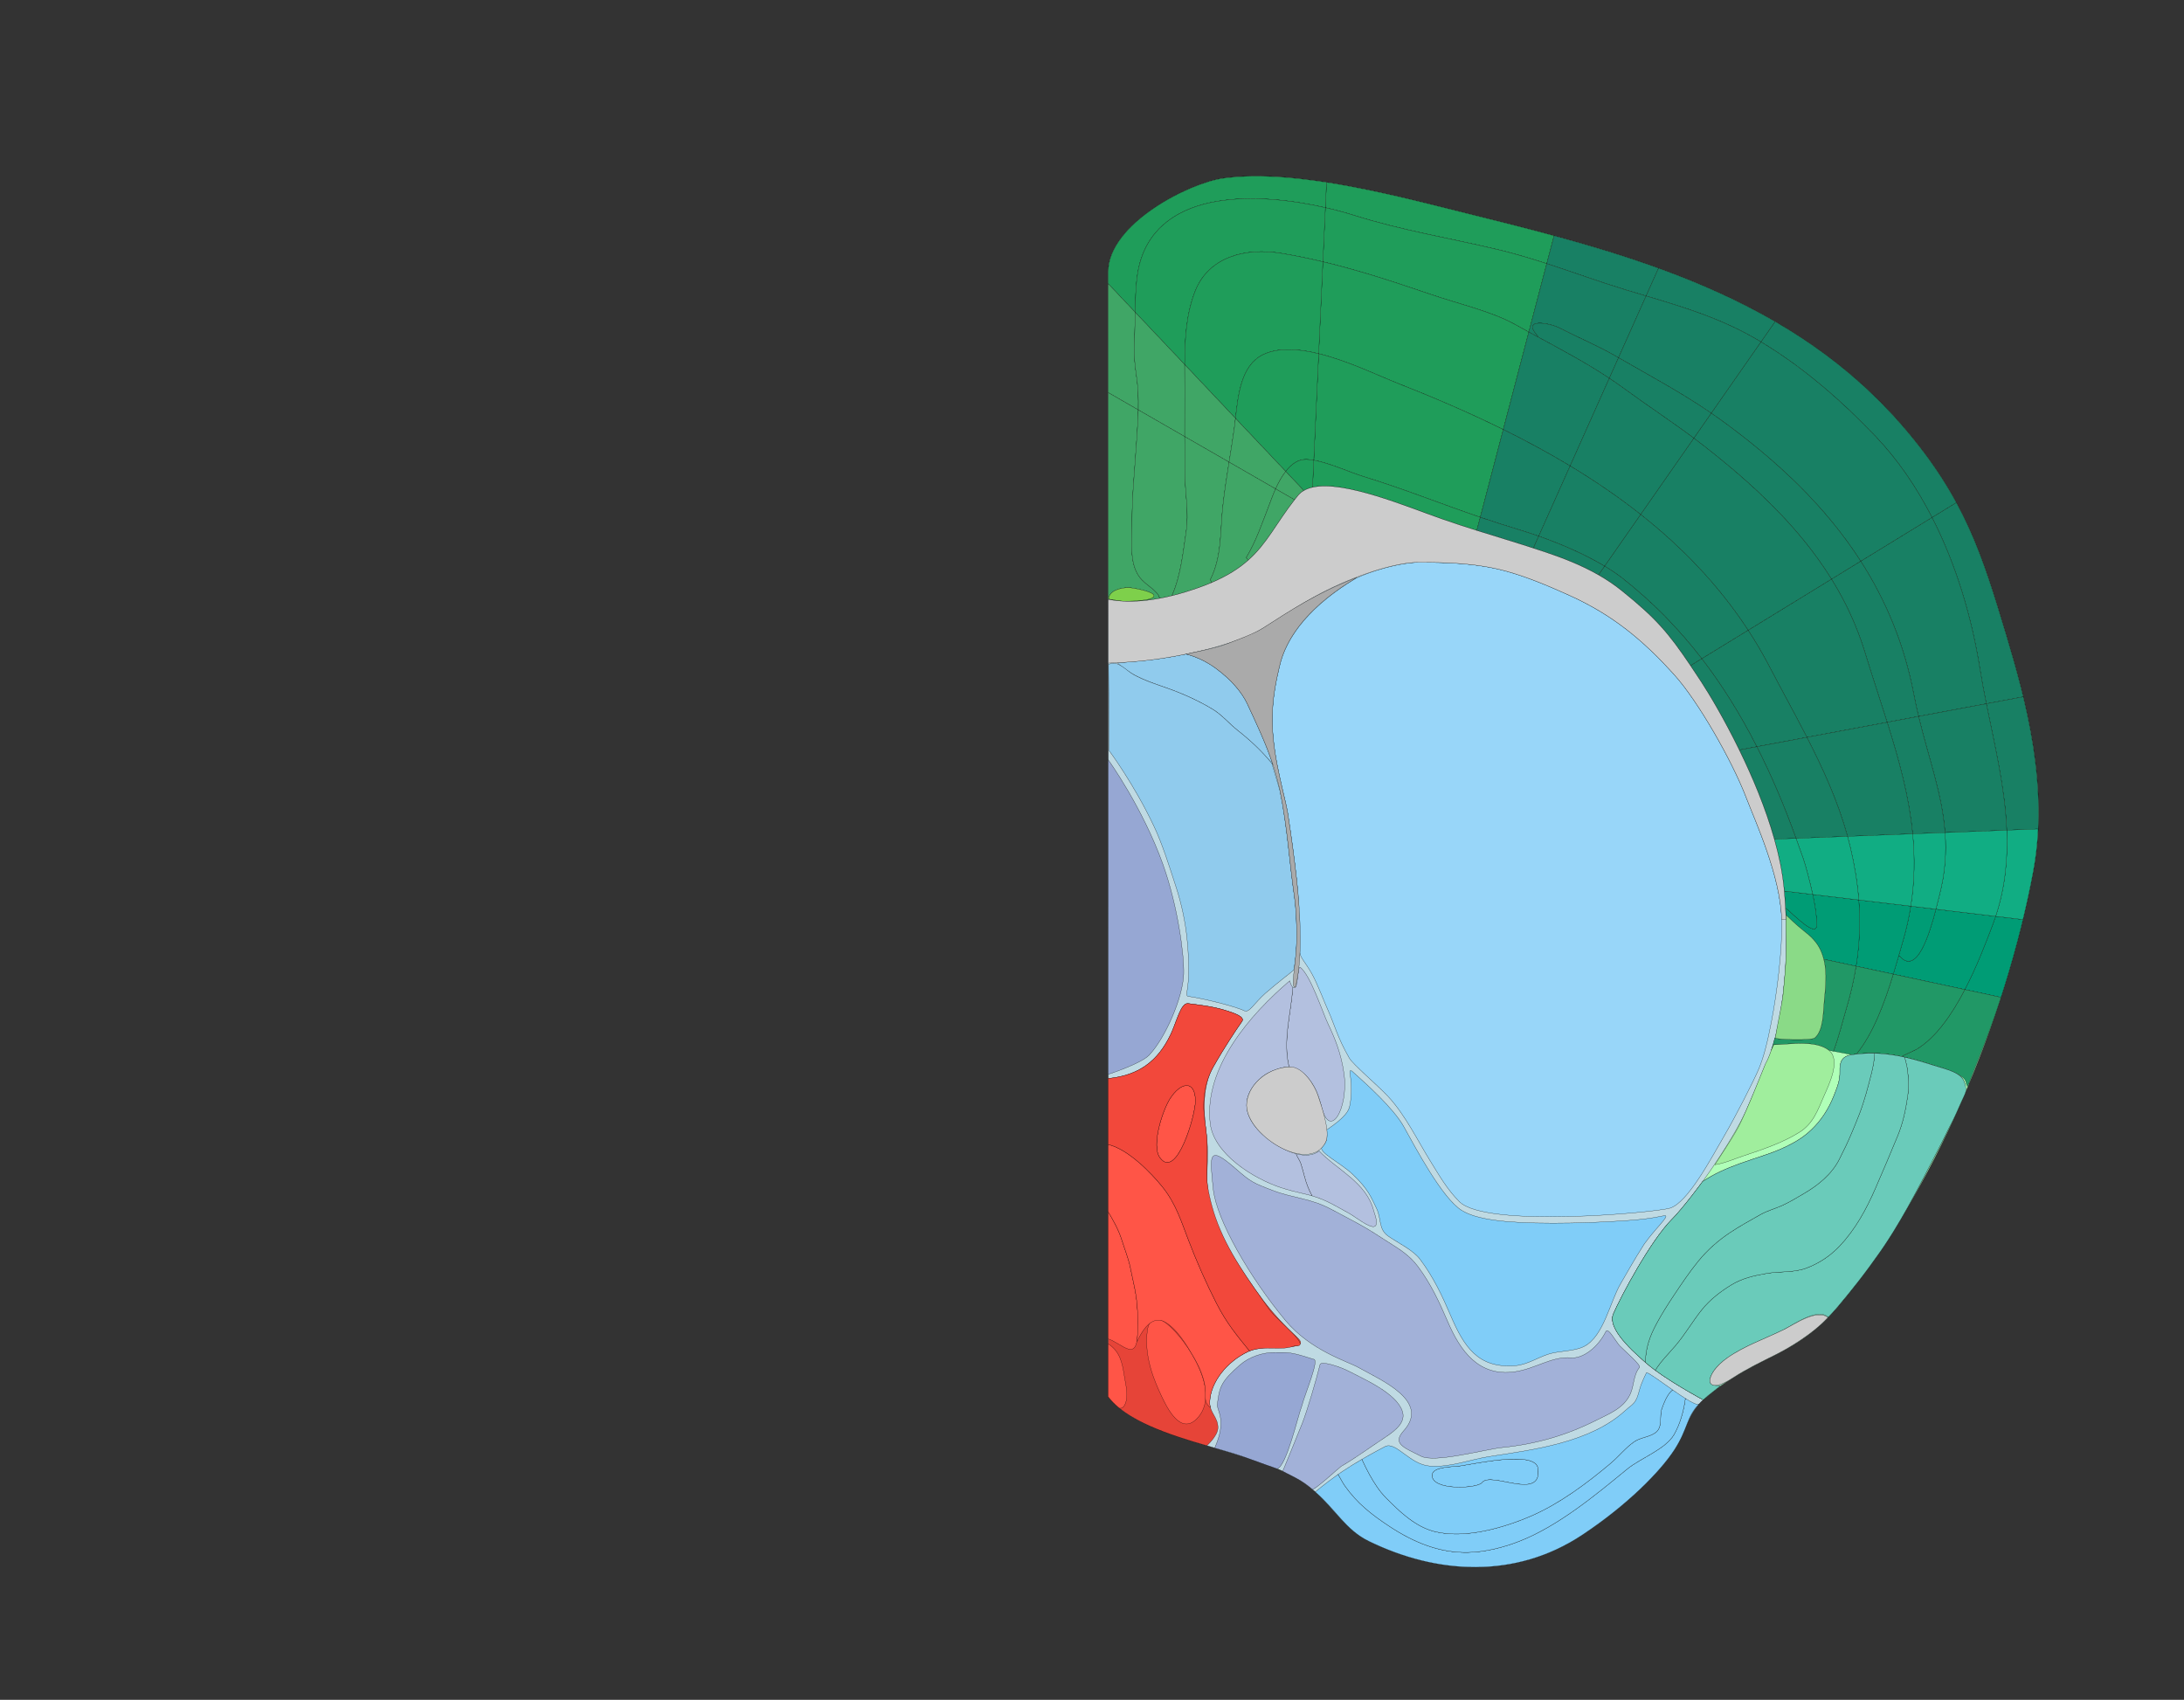 <svg width="9744" height="7584" xmlns="http://www.w3.org/2000/svg">
<rect width="100%" height="100%" fill="#333333" stroke="none"/>
<g transform="scale(1.0)">
<g id="180624123" order="1" parent_id="" graphic_group_label_id="28" graphic_group_label="Atlas - Adult Mouse" sub_image_id="100960324" transform=" scale(1.0, 1.0)"><path id="180624125" parent_id="180624123" order="0" structure_id="8" d="M4944.253,6231.787
			c144.263,192.318,633.672,231.329,858.481,374.4c132.432,84.297,180.517,209.574,303.758,269.883
			c302.771,148.156,653.854,170.67,952.871-27.66c203.463-134.941,348.83-284.133,411.146-380.03
			c62.315-95.882,51.565-162.479,149.026-241.171c234.951-189.709,386.062-170.285,578.848-396.203
			c430.494-504.518,751.141-1288.068,873.383-1944.427c70-375.811-30.895-754.415-122.586-1058.755
			c-104.918-348.205-181.715-603.3-458.507-924.496c-493.468-572.608-1194.205-765.194-1908.491-941.722
			c-318.719-78.763-791.799-211.716-1123.316-166.521c-154.25,21.013-514.612,205.654-514.612,416.319
			c0,0.407,0.188,1116.871,0.188,1462.845L4944.253,6231.787z" style="stroke:black;fill:#bfdae3"/><path id="180624126" parent_id="180624123" order="1" structure_id="688" d="
			M4944.249,1211.361c2.832-213.502,360.401-395.218,514.621-416.242c331.507-45.221,804.575,87.687,1123.34,166.447
			c714.226,176.542,1414.959,369.186,1908.429,941.778c276.795,321.212,353.656,576.265,458.578,924.509
			c91.684,304.275,192.525,682.89,122.576,1058.75c-122.242,656.358-442.922,1439.866-873.439,1944.379
			c-192.773,225.935-343.83,206.494-578.823,396.219c-2.249,1.752-20.817,18.188-20.817,18.188s-168.293-89.939-251.398-161.689
			c-83.105-71.836-174.871-161.524-149.057-221.847c32.31-75.506,166.211-326.554,260.808-421.331
			c94.515-94.695,271.134-349.997,332.422-488.076c45.8-103.372,82.522-196.482,83.104-198.066
			c42.637-65.412,124.908-381.951,84.521-793.854c-35.141-358.34-288.371-795.606-368.229-917.333
			c-131.82-200.987-180.535-267.064-355.322-407.73c-102.508-82.515-221.67-132.24-340.999-172.287
			c-168.043-56.233-295.532-89.939-461.41-147.842c-184.78-64.492-546.599-221.011-641.86-104.791
			c-144.728,176.542-158.717,309.783-441.342,410.568c-135.982,48.475-280.793,77.508-405.535,53.146L4944.249,1211.361z" style="stroke:black;fill:#b0ffb8"/><path id="180624208" parent_id="180624123" order="2" structure_id="320" d="M6933.535,1051.84l-32.643,124.563
			c-71.114-23.111-142.896-44.637-216.258-62.24c-213.676-51.145-432.35-86.437-642.11-152.847
			c-38.056-12.016-81.856-24.112-129.321-34.875l5.162-112.968c234.494,36.46,475.983,101.704,663.846,148.093
			C6699.957,990.684,6817.37,1020.219,6933.535,1051.84z" style="stroke:black;fill:#1f9d5a"/><path id="180624207" parent_id="180624123" order="3" structure_id="943" d="M6900.893,1176.403
			l-80.023,305.193c-19.984-10.846-39.971-21.858-60.039-33.039c-106.755-59.569-242.072-88.604-384.301-137.246
			c-162.63-55.648-316.434-105.708-474.4-143.419l11.076-241.452c47.465,10.764,91.266,22.86,129.32,34.875
			c209.762,66.411,428.436,101.703,642.109,152.848C6757.997,1131.768,6829.777,1153.292,6900.893,1176.403z" style="stroke:black;fill:#1f9d5a"/><path id="180624206" parent_id="180624123" order="4" structure_id="648" d="M6820.868,1481.597l-114,434.931
			c-152.888-75.506-309.771-142.668-465.99-204.158c-89.101-35.125-226.083-101.954-357.569-134.325l18.819-410.15
			c157.967,37.711,311.771,87.77,474.399,143.419c142.229,48.641,277.547,77.675,384.301,137.246
			C6780.896,1459.738,6800.883,1470.751,6820.868,1481.597z" style="stroke:black;fill:#1f9d5a"/><path id="180624205" parent_id="180624123" order="5" structure_id="844" d="M6706.868,1916.527
			l-102.591,391.462c-184.447-62.824-331.423-123.229-519.201-181.132c-64.619-19.855-153.471-61.154-223.585-73.586l21.815-475.229
			c131.487,32.372,268.471,99.2,357.57,134.325C6397.098,1773.859,6553.98,1841.021,6706.868,1916.527z" style="stroke:black;fill:#1f9d5a"/><path id="180624204" parent_id="180624123" order="6" structure_id="882" d="M6604.277,2307.99l-15.405,58.736
			v0.082c-49.63-15.602-100.51-32.205-155.719-51.478c-155.054-54.147-434.765-173.038-577.075-141.167v-3.504l5.413-117.389
			c70.114,12.432,158.966,53.729,223.585,73.587C6272.854,2184.761,6419.83,2245.166,6604.277,2307.99z" style="stroke:black;fill:#1f9d5a"/><path id="180624213" parent_id="180624123" order="7" structure_id="656" d="M5918.365,813.475l-5.162,112.968
			c-294.367-67.246-730.879-86.937-826.643,243.204c-19.485,67.162-20.567,153.014-21.566,223.014c0,0.333,0,0.584,0,0.917
			l-120.745-127.65v-54.563c2.832-213.502,360.401-395.217,514.621-416.242C5595.021,776.515,5754.986,788.028,5918.365,813.475z" style="stroke:black;fill:#1f9d5a"/><path id="180624212" parent_id="180624123" order="8" structure_id="962" d="M5913.203,926.441
			l-11.075,241.451c-61.622-14.685-123.909-27.532-187.612-38.045c-154.72-25.613-320.514,14.685-381.636,167.865
			c-40.888,102.621-46.966,216.756-47.465,328.888l-220.421-233.024c0-0.333,0-0.584,0-0.917c0.999-70,2.081-155.852,21.566-223.015
			C5182.324,839.505,5618.836,859.195,5913.203,926.441z" style="stroke:black;fill:#1f9d5a"/><path id="180624211" parent_id="180624123" order="9" structure_id="767" d="M5902.128,1167.895l-18.819,410.15
			c-91.101-22.527-179.617-28.45-247.733,4.088c-97.929,46.889-111.752,180.212-123.409,284.336l-226.75-239.867
			c0.499-112.132,6.578-226.267,47.465-328.888c61.122-153.181,226.916-193.479,381.636-167.864
			C5778.219,1140.361,5840.506,1153.209,5902.128,1167.895z" style="stroke:black;fill:#1f9d5a"/><path id="180624210" parent_id="180624123" order="10" structure_id="1021" d="M5883.309,1578.044
			l-21.816,475.228c-11.658-2.084-22.816-3.336-33.227-3.586c-37.14-0.834-67.617,22.359-92.016,53.729l-224.085-236.946
			c11.657-104.124,25.479-237.447,123.409-284.336C5703.689,1549.594,5792.208,1555.518,5883.309,1578.044z" style="stroke:black;fill:#1f9d5a"/><path id="180624209" parent_id="180624123" order="11" structure_id="1085" d="M5861.491,2053.271l-5.413,117.39
			v3.504c-14.988,3.337-28.479,8.343-40.055,15.352l-2.998-4.923l-76.775-81.179c24.398-31.37,54.876-54.564,92.016-53.73
			C5838.674,2049.936,5849.833,2051.188,5861.491,2053.271z" style="stroke:black;fill:#1f9d5a"/><path id="180624185" parent_id="180624123" order="12" structure_id="558" d="M9026.744,3108.77l-2.166,0.5
			l-162.463,30.453c-10.576-52.646-20.65-105.375-29.061-158.271c-35.975-225.684-105.174-461.378-213.428-672.878l108.42-66.412
			c100.344,184.801,155.219,366.85,221.17,585.69C8975.781,2915.874,9003.012,3010.152,9026.744,3108.77z" style="stroke:black;fill:#188064"/><path id="180624184" parent_id="180624123" order="13" structure_id="838" d="M8862.115,3139.722
			l-302.36,56.566c-7.495-31.37-14.573-63.575-20.901-96.781c-42.802-224.767-125.158-420.997-237.409-595.871l318.183-195.063
			c108.254,211.5,177.453,447.195,213.428,672.879C8841.465,3034.348,8851.539,3087.077,8862.115,3139.722z" style="stroke:black;fill:#188064"/><path id="180624183" parent_id="180624123" order="14" structure_id="654" d="M8559.755,3196.289
			l-140.147,26.281c-31.893-101.87-66.7-205.326-99.427-312.619c-35.974-117.889-86.853-226.018-149.14-326.302l130.402-80.011
			c112.251,174.873,194.607,371.104,237.409,595.871C8545.182,3132.714,8552.26,3164.918,8559.755,3196.289z" style="stroke:black;fill:#188064"/><path id="180624182" parent_id="180624123" order="15" structure_id="702" d="M8419.607,3222.57
			l-358.152,67.079c-54.709-106.876-113.25-211.917-168.209-317.375c-29.063-55.649-60.455-109.129-94.099-160.606l371.894-228.02
			c62.287,100.285,113.166,208.413,149.141,326.302C8352.907,3017.244,8387.715,3120.7,8419.607,3222.57z" style="stroke:black;fill:#188064"/><path id="180624181" parent_id="180624123" order="16" structure_id="889" d="M8061.455,3289.648
			l-223.419,41.8c-74.778-146.673-156.469-276.91-245.819-392.964l206.932-126.816c33.643,51.479,65.036,104.957,94.098,160.605
			C7948.205,3077.732,8006.745,3182.773,8061.455,3289.648z" style="stroke:black;fill:#188064"/><path id="180624180" parent_id="180624123" order="17" structure_id="929" d="M7838.036,3331.448
			l-78.108,14.601c-67.617-138.664-134.567-250.212-169.043-302.856c-17.653-26.865-33.809-51.395-48.881-73.921l50.213-30.786
			C7681.566,3054.538,7763.258,3184.775,7838.036,3331.448z" style="stroke:black;fill:#188064"/><path id="180624191" parent_id="180624123" order="18" structure_id="981" d="M8728.047,2242.162
			l-108.42,66.412c-68.033-133.074-151.555-256.47-252.064-361.761c-152.471-159.772-321.598-307.363-511.207-421.414l63.12-90.607
			c209.513,121.395,402.454,272.739,571.163,468.553C8593.479,2022.653,8668.758,2132.866,8728.047,2242.162z" style="stroke:black;fill:#188064"/><path id="180624190" parent_id="180624123" order="19" structure_id="201" d="M8619.627,2308.574
			l-318.183,195.063c-157.217-244.873-373.142-447.779-621.292-628.074c-15.156-11.014-30.313-21.692-45.634-32.122l221.837-318.042
			c189.609,114.051,358.736,261.642,511.207,421.414C8468.072,2052.104,8551.594,2175.5,8619.627,2308.574z" style="stroke:black;fill:#188064"/><path id="180624189" parent_id="180624123" order="20" structure_id="1047" d="M8301.444,2503.637
			l-130.403,80.012c-144.228-232.524-349.41-422.834-570.746-595.453c-14.406-11.264-28.896-22.276-43.469-33.206l77.692-111.548
			c15.321,10.429,30.478,21.107,45.634,32.121C7928.303,2055.857,8144.229,2258.765,8301.444,2503.637z" style="stroke:black;fill:#188064"/><path id="180624188" parent_id="180624123" order="21" structure_id="1070" d="M8171.041,2583.648
			l-371.895,228.02c-130.985-200.737-295.031-370.438-479.646-516.359l237.325-340.319c14.572,10.93,29.063,21.942,43.468,33.206
			C7821.631,2160.816,8026.813,2351.124,8171.041,2583.648z" style="stroke:black;fill:#188064"/><path id="180624187" parent_id="180624123" order="22" structure_id="1038" d="M7799.146,2811.668
			l-206.931,126.816c-106.172-137.746-223.086-255.469-351.741-356.922c-24.48-19.272-52.128-37.877-81.773-55.648l160.799-230.605
			C7504.115,2441.23,7668.161,2610.931,7799.146,2811.668z" style="stroke:black;fill:#188064"/><path id="180624186" parent_id="180624123" order="23" structure_id="1062" d="M7592.217,2938.484
			l-50.213,30.785c-98.262-146.089-155.053-212-306.441-333.811c-33.143-26.698-67.949-49.894-104.006-70.5l27.146-39.046
			c29.646,17.771,57.292,36.376,81.772,55.648C7369.131,2683.016,7486.045,2800.738,7592.217,2938.484z" style="stroke:black;fill:#188064"/><path id="180624197" parent_id="180624123" order="24" structure_id="1030" d="M7344.213,1320.684
			l55.361-123.821c-151.572-54.937-307.646-101.896-466.039-145.021l-32.644,124.563c118.329,38.462,234.993,81.347,354.655,117.723
			C7285.493,1303.216,7315.025,1311.989,7344.213,1320.684z" style="stroke:black;fill:#188064"/><path id="180624196" parent_id="180624123" order="25" structure_id="113" d="M6862.254,1500.453
			c-77.775-83.182,50.047-60.655,96.346-36.626c81.357,42.133,170.541,79.177,250.649,125.565c3.931,2.274,7.856,4.541,11.782,6.804
			l123.182-275.513c-29.188-8.693-58.72-17.468-88.664-26.558c-119.662-36.376-236.326-79.261-354.655-117.723l-80.024,305.193
			c13.324,7.259,26.646,14.435,39.888,21.692L6862.254,1500.453z" style="stroke:black;fill:#188064"/><path id="180624195" parent_id="180624123" order="26" structure_id="1094" d="M6958.6,1463.826
			c-46.299-24.028-174.121-46.557-96.346,36.626l-1.499,2.837c108.591,58.699,216.063,116.064,319.278,184.602l40.998-91.695
			c-3.926-2.264-7.854-4.529-11.783-6.805C7129.141,1543.003,7039.957,1505.959,6958.6,1463.826z" style="stroke:black;fill:#188064"/><path id="180624194" parent_id="180624123" order="27" structure_id="1128" d="M7180.033,1687.891
			c-103.215-68.535-210.688-125.902-319.277-184.602c-13.24-7.259-26.563-14.434-39.888-21.692l-114,434.931
			c101.631,50.207,201.519,104.094,298.302,162.467L7180.033,1687.891z" style="stroke:black;fill:#188064"/><path id="180624193" parent_id="180624123" order="28" structure_id="478" d="M6865.084,2392.313
			l140.086-313.318c-96.783-58.373-196.671-112.26-298.302-162.467l-102.591,391.461c54.71,18.688,112.75,37.545,176.12,56.65
			C6807.236,2372.723,6835.729,2381.996,6865.084,2392.313z" style="stroke:black;fill:#188064"/><path id="180624192" parent_id="180624123" order="29" structure_id="510" d="M6780.396,2364.64
			c-63.369-19.105-121.41-37.962-176.119-56.649l-15.405,58.736v0.082c83.278,26.276,162.826,49.805,252.377,78.813l23.835-53.31
			C6835.729,2381.996,6807.236,2372.723,6780.396,2364.64z" style="stroke:black;fill:#188064"/><path id="180624203" parent_id="180624123" order="30" structure_id="450" d="M7399.574,1196.861
			l-55.361,123.821c176.561,52.593,340.445,102.253,506.23,201.127c1.999,1.168,3.997,2.337,5.912,3.589l63.12-90.607
			C7755.072,1339.402,7580.531,1262.447,7399.574,1196.861z" style="stroke:black;fill:#188064"/><path id="180624202" parent_id="180624123" order="31" structure_id="854" d="M7344.213,1320.684
			l-123.182,275.513c141.465,81.545,279.961,155.432,413.486,247.245l221.837-318.041c-1.915-1.252-3.913-2.421-5.912-3.589
			C7684.658,1422.938,7520.771,1373.275,7344.213,1320.684z" style="stroke:black;fill:#188064"/><path id="180624201" parent_id="180624123" order="32" structure_id="577" d="M7180.033,1687.891
			c22.95,15.239,45.691,31.024,68.188,47.506c101.842,74.672,207.515,144.004,308.605,219.593l77.691-111.548
			c-133.525-91.814-272.021-165.7-413.486-247.246L7180.033,1687.891z" style="stroke:black;fill:#188064"/><path id="180624200" parent_id="180624123" order="33" structure_id="625" d="M7180.033,1687.891
			l-174.863,391.104c109.398,65.979,214.83,137.693,314.332,216.313l237.324-340.318
			c-101.092-75.589-206.765-144.921-308.605-219.593C7225.727,1718.915,7202.982,1703.13,7180.033,1687.891z" style="stroke:black;fill:#188064"/><path id="180624199" parent_id="180624123" order="34" structure_id="945" d="M6865.084,2392.313
			c97.613,34.309,204.889,80.299,293.618,133.601l160.799-230.604c-99.501-78.621-204.933-150.334-314.331-216.314
			L6865.084,2392.313z" style="stroke:black;fill:#188064"/><path id="180624198" parent_id="180624123" order="35" structure_id="1026" d="M6841.249,2445.623
			c17.364,5.625,35.099,11.453,53.313,17.55c80.774,27.115,161.549,58.653,236.992,101.787l27.146-39.046
			c-88.73-53.302-196.005-99.292-293.618-133.6L6841.249,2445.623z" style="stroke:black;fill:#188064"/><path id="180624179" parent_id="180624123" order="36" structure_id="873" d="M9026.744,3108.77
			c44.551,185.553,76.443,386.457,66.617,590.363l-6.328-0.25l-133.818,5.174c-7.744-188.724-53.211-376.027-91.1-564.334
			l162.463-30.452L9026.744,3108.77z" style="stroke:black;fill:#188064"/><path id="180624178" parent_id="180624123" order="37" structure_id="806" d="M8953.215,3704.055
			l-275.297,10.68c-12.992-173.039-73.529-332.06-118.163-518.446l302.36-56.566
			C8900.004,3328.028,8945.471,3515.332,8953.215,3704.055z" style="stroke:black;fill:#188064"/><path id="180624177" parent_id="180624123" order="38" structure_id="1035" d="M8677.918,3714.734l-144.478,5.59
			c-16.238-167.615-61.205-330.475-113.833-497.754l140.147-26.281C8604.389,3382.675,8664.926,3541.697,8677.918,3714.734z" style="stroke:black;fill:#188064"/><path id="180624176" parent_id="180624123" order="39" structure_id="1090" d="M8533.44,3720.324l-290.619,11.263
			c-42.219-154.015-108.42-299.521-181.366-441.938l358.152-67.078C8472.235,3389.852,8517.202,3552.709,8533.44,3720.324z" style="stroke:black;fill:#188064"/><path id="180624175" parent_id="180624123" order="40" structure_id="862" d="M8242.821,3731.587l-229.831,8.927
			c-53.627-149.093-111.751-284.919-174.954-409.065l223.419-41.8C8134.4,3432.066,8200.603,3577.572,8242.821,3731.587z" style="stroke:black;fill:#188064"/><path id="180624174" parent_id="180624123" order="41" structure_id="893" d="M8012.99,3740.515l-96.596,3.754
			c-39.222-139.331-98.095-278.829-156.469-398.22l78.109-14.602C7901.238,3455.595,7959.363,3591.422,8012.99,3740.515z" style="stroke:black;fill:#188064"/><path id="180624167" parent_id="180624123" order="42" structure_id="36" d="M9020.414,4102.107l4.914,1.168
			c-27.563,114.053-60.455,230.439-98.262,347.244l-6.578-2.17l-154.387-33.205c52.463-100.869,93.848-208.412,124.91-290.928
			c4.496-12.014,8.742-24.027,12.738-36.042L9020.414,4102.107z" style="stroke:black;fill:#009c75"/><path id="180624166" parent_id="180624123" order="43" structure_id="180" d="M8637.197,4056.305
			l266.553,31.871c-3.996,12.014-8.242,24.028-12.738,36.043c-31.063,82.515-72.447,190.058-124.91,290.927l-319.264-68.664
			c8.66-28.2,16.82-55.981,24.481-82.765l3.664,1.084C8550.678,4355.324,8608.469,4167.686,8637.197,4056.305z" style="stroke:black;fill:#009c75"/><path id="180624165" parent_id="180624123" order="44" structure_id="148" d="M8524.947,4042.872l112.25,13.433
			c-28.729,111.381-86.52,299.021-162.214,208.496l-3.664-1.084c7.078-24.779,13.823-48.642,20.318-71.252
			C8506.294,4141.654,8517.202,4091.847,8524.947,4042.872z" style="stroke:black;fill:#009c75"/><path id="180624164" parent_id="180624123" order="45" structure_id="187" d="M8293.034,4015.173l231.913,27.699
			c-7.745,48.976-18.653,98.783-33.31,149.593c-6.495,22.609-13.24,46.473-20.318,71.251c-7.661,26.782-15.821,54.563-24.481,82.765
			l-165.878-35.709C8296.698,4211.904,8300.695,4114.874,8293.034,4015.173z" style="stroke:black;fill:#009c75"/><path id="180624163" parent_id="180624123" order="46" structure_id="638" d="M8047.049,4152.585
			c-28.396-21.776-77.525-69.082-77.775-69.249l-1.75,0.084c-0.416-10.847-0.916-21.775-1.582-32.705
			c33.227,24.695,141.729,141.75,139.897,72.252c-1.166-43.051-9.326-90.857-18.319-132.323l205.516,24.529
			c7.661,99.701,3.664,196.731-12.074,295.599l-144.229-30.953c-3.414-13.683-8.076-27.199-14.072-40.297
			C8106.089,4203.229,8078.275,4176.445,8047.049,4152.585z" style="stroke:black;fill:#009c75"/><path id="180624162" parent_id="180624123" order="47" structure_id="662" d="M8105.839,4122.967
			c1.832,69.498-106.672-47.557-139.897-72.252c-1.332-24.863-3.08-49.893-5.412-75.089l0.916-0.084l126.073,15.102
			C8096.514,4032.109,8104.673,4079.916,8105.839,4122.967z" style="stroke:black;fill:#009c75"/><path id="180624173" parent_id="180624123" order="48" structure_id="897" d="M9087.033,3698.882l6.328,0.25
			c-3.08,62.323-9.91,124.897-21.568,187.472c-13.238,70.918-28.727,143.336-46.465,216.672l-4.914-1.168l-116.664-13.933
			c42.803-129.069,54.711-256.887,49.465-384.121L9087.033,3698.882z" style="stroke:black;fill:#11ad83"/><path id="180624172" parent_id="180624123" order="49" structure_id="1106" d="M8953.215,3704.055
			c5.246,127.234-6.662,255.051-49.465,384.121l-266.553-31.871c6.828-26.113,11.99-48.057,15.404-61.238
			c26.316-100.702,31.977-192.395,25.316-280.332L8953.215,3704.055z" style="stroke:black;fill:#11ad83"/><path id="180624171" parent_id="180624123" order="50" structure_id="1010" d="M8677.918,3714.734
			c6.66,87.938,1,179.629-25.316,280.33c-3.414,13.184-8.576,35.125-15.404,61.239l-112.25-13.433
			c17.57-110.965,18.652-217.674,8.493-322.549L8677.918,3714.734z" style="stroke:black;fill:#11ad83"/><path id="180624170" parent_id="180624123" order="51" structure_id="1058" d="M8533.44,3720.324
			c10.159,104.874,9.077,211.583-8.493,322.548l-231.913-27.699c-5.912-76.341-18.569-154.35-37.972-235.862
			c-3.831-16.019-7.911-31.871-12.241-47.723L8533.44,3720.324z" style="stroke:black;fill:#11ad83"/><path id="180624169" parent_id="180624123" order="52" structure_id="857" d="M8293.034,4015.173
			l-205.517-24.528c-7.576-34.959-15.654-65.41-20.567-84.601c-17.069-67.246-26.313-87.938-49.963-154.349
			c-1.332-3.754-2.665-7.51-3.997-11.181l229.831-8.927c4.33,15.852,8.41,31.704,12.241,47.723
			C8274.465,3860.823,8287.122,3938.832,8293.034,4015.173z" style="stroke:black;fill:#11ad83"/><path id="180624168" parent_id="180624123" order="53" structure_id="849" d="M7961.445,3975.542l-0.916,0.084
			c-0.418-5.006-0.916-10.096-1.416-15.103c-6.912-70.082-22.067-143.168-42.72-216.254l96.597-3.754
			c1.332,3.67,2.664,7.426,3.996,11.18c23.649,66.412,32.894,87.103,49.963,154.349c4.914,19.188,12.992,49.642,20.568,84.601
			L7961.445,3975.542z" style="stroke:black;fill:#11ad83"/><path id="180624218" parent_id="180624123" order="54" structure_id="935" d="M5069.157,1667.984
			c8.827,57.316,10.576,108.628,9.326,160.938l-132.817-76.423h-1.332l-0.084-486.575l120.744,127.65
			C5062.912,1532.574,5054.835,1574.958,5069.157,1667.984z" style="stroke:black;fill:#40a666"/><path id="180624217" parent_id="180624123" order="55" structure_id="211" d="M5285.665,1734.729
			c0,91.191-0.167,155.601-0.167,213.252l-207.016-119.058c1.25-52.312-0.498-103.623-9.326-160.938
			c-14.321-93.026-6.244-135.411-4.162-274.408l220.42,233.025C5285.248,1662.979,5285.665,1699.188,5285.665,1734.729z" style="stroke:black;fill:#40a666"/><path id="180624216" parent_id="180624123" order="56" structure_id="1015" d="M5285.415,1626.602
			l226.75,239.867c-1.749,15.853-3.498,30.953-5.496,45.053c-7.245,52.563-15.321,101.537-23.149,150.345l-198.021-113.886
			c0-57.65,0.167-122.061,0.167-213.25C5285.665,1699.188,5285.248,1662.979,5285.415,1626.602z" style="stroke:black;fill:#40a666"/><path id="180624215" parent_id="180624123" order="57" structure_id="919" d="M5512.165,1866.469
			l224.085,236.946c-18.32,23.612-33.311,51.812-45.051,77.925l-207.68-119.474c7.826-48.808,15.903-97.782,23.148-150.344
			C5508.667,1897.421,5510.416,1882.32,5512.165,1866.469z" style="stroke:black;fill:#40a666"/><path id="180624214" parent_id="180624123" order="58" structure_id="927" d="M5813.025,2184.594l2.998,4.924
			c-9.576,5.673-17.819,12.598-24.73,21.023c-5.413,6.591-10.659,13.1-15.654,19.607l-1.416-1.086l-83.022-47.723
			c11.741-26.113,26.729-54.313,45.051-77.925L5813.025,2184.594z" style="stroke:black;fill:#40a666"/><path id="180624223" parent_id="180624123" order="59" structure_id="588" d="M5173.081,2669.833
			c-79.19,14.851-157.218,18.354-228.665,4.422l-0.083-921.755h1.332l132.817,76.423c-0.998,43.134-4.162,86.938-7.244,135.243
			c-9.076,144.087-20.65,235.194-20.817,379.615c-0.083,79.594-13.739,182.799,44.218,243.121
			c24.898,25.947,56.042,41.048,76.527,71.835L5173.081,2669.833z M5007.619,2682.015c18.652,0.834,137.814,0.334,140.646-23.276
			c2.332-19.523-96.014-36.293-110.918-36.793c-30.979-1.168-90.851,11.764-90.685,51.06
			C4966.816,2674.422,4987.384,2681.18,5007.619,2682.015z" style="stroke:black;fill:#40a666"/><path id="180624222" parent_id="180624123" order="60" structure_id="296" d="M5286.664,2118.6
			c1.249,89.605,18.402,166.613,5.246,254.384c-13.24,87.854-22.898,191.894-61.788,281.583l0.666,2.753
			c-19.235,4.839-38.472,9.011-57.707,12.515l-1.915-11.096c-20.484-30.787-51.629-45.889-76.527-71.835
			c-57.957-60.321-44.301-163.526-44.217-243.121c0.166-144.42,11.74-235.528,20.817-379.615
			c3.081-48.307,6.245-92.109,7.244-135.243l207.015,119.057C5285.581,2005.048,5285.831,2055.441,5286.664,2118.6z" style="stroke:black;fill:#40a666"/><path id="180624221" parent_id="180624123" order="61" structure_id="772" d="M5285.498,1947.98l198.021,113.886
			c-10.41,65.243-20.652,130.153-28.563,203.323c-10.825,100.034-3.414,220.427-54.793,320.545l5.745,13.516
			c-17.402,7.509-35.975,14.768-55.958,21.859c-39.222,13.933-79.192,26.364-119.163,36.209l-0.666-2.754
			c38.889-89.688,48.548-193.729,61.788-281.582c13.157-87.771-3.997-164.778-5.246-254.384
			C5285.831,2055.441,5285.581,2005.048,5285.498,1947.98z" style="stroke:black;fill:#40a666"/><path id="180624220" parent_id="180624123" order="62" structure_id="810" d="M5483.52,2061.866L5691.2,2181.34
			c-6.328,14.1-11.741,27.616-16.237,39.38c-47.881,125.147-69.865,191.644-114.498,266.981l8.66,11.682
			c-40.722,36.209-91.934,69.416-163.215,99.867l-5.744-13.516c51.379-100.118,43.967-220.51,54.793-320.545
			C5462.867,2192.02,5473.109,2127.109,5483.52,2061.866z" style="stroke:black;fill:#40a666"/><path id="180624219" parent_id="180624123" order="63" structure_id="819" d="M5774.223,2229.063l1.416,1.086
			c-81.773,104.539-121.412,193.479-206.516,269.233l-8.66-11.681c44.634-75.34,66.617-141.834,114.499-266.982
			c4.496-11.764,9.909-25.279,16.237-39.38L5774.223,2229.063z" style="stroke:black;fill:#40a666"/><path id="180624161" parent_id="180624123" order="64" structure_id="120" d="M8927.066,4450.52
			c-49.836,154.129-100.844,274.398-129.998,349.656c-30.967,79.932,4.182-6.953-18.701,45.615
			c-3.209,7.372-5.023-18.369-12.266-29.29c-5.723-8.63-18.182-16.39-30.465-22.714c-30.867-15.895-66.494-27.057-106.434-39.825
			c-49.63-15.853-96.179-29.618-142.395-39.38l0.666-3.421l62.454-29.201c86.521-51.896,158.134-155.185,216.173-266.815
			l154.387,33.207L8927.066,4450.52z" style="stroke:black;fill:#219866"/><path id="180624160" parent_id="180624123" order="65" structure_id="163" d="M8766.102,4415.145
			c-58.039,111.633-129.652,214.922-216.173,266.815l-62.454,29.201l-0.666,3.421c-65.868-13.85-130.987-19.605-203.185-11.514
			l-0.166-1.67c73.945-90.772,124.325-227.185,163.38-354.918L8766.102,4415.145z" style="stroke:black;fill:#219866"/><path id="180624159" parent_id="180624123" order="66" structure_id="344" d="M8280.96,4310.771l165.878,35.709
			c-39.055,127.733-89.435,264.146-163.38,354.918l0.166,1.67c-6.828,0.75-13.822,1.668-20.817,2.67l-82.771-15.603
			c26.479-72.503,39.971-131.989,56.209-186.138C8255.979,4438.089,8270.884,4374.098,8280.96,4310.771z" style="stroke:black;fill:#219866"/><path id="180624158" parent_id="180624123" order="67" structure_id="314" d="M7921.891,4631.232
			c0.584,6.676,159.467,12.266,174.705-0.5c39.305-33.039,37.39-116.138,42.053-162.691c6.078-61.99,13.49-127.316-1.916-188.223
			l144.229,30.953c-10.076,63.324-24.981,127.316-44.717,193.229c-16.238,54.146-29.729,113.634-56.209,186.137l-20.068-3.838
			c-49.213-38.713-136.898-31.537-195.105-27.783c-21.566,1.418-30.479,2.42-51.296,2.838c-3.83,8.426-7.661,16.853-11.325,25.278
			c5.579-16.603,11.075-35.458,16.404-56.231L7921.891,4631.232z" style="stroke:black;fill:#219866"/><path id="180624127" parent_id="180624123" order="68" structure_id="698" d="M8764.406,4828.932c-7.186-22.281-27.039-36.6-51.875-47.5
			c-25.297-11.099-55.766-18.646-83.303-27.438c-45.78-14.615-88.949-27.477-131.625-37.044c-8.66-1.94-17.301-3.744-25.938-5.401
			c-0.83-0.158-1.66-0.318-2.49-0.476c-0.666-0.125-1.333-0.248-1.999-0.372c-1.657-0.307-3.315-0.611-4.973-0.907
			c-0.048-0.009-0.096-0.019-0.144-0.024c-32.324-5.764-64.706-9.393-98.07-10.219c-19.527-0.482-39.391-0.008-59.779,1.569
			c-0.6,0.047-1.201,0.099-1.803,0.146c-1.399,0.112-2.801,0.229-4.205,0.354c-1.052,0.092-2.105,0.188-3.16,0.287
			c-0.912,0.085-1.826,0.172-2.741,0.262c-1.404,0.138-2.81,0.278-4.219,0.428c-0.502,0.053-1.005,0.105-1.507,0.16
			c-7.83,0.843-15.741,1.846-23.746,3.021c-43.254,6.289-56.054,29.404-54.216,75.039c1.562,38.863-12.49,72.312-26.723,108.355
			c-22.961,58.17-56.556,110.268-101.02,152.248c-18.521,17.493-38.912,33.247-61.221,46.938
			c-34.035,20.803-71.41,38.144-109.121,52.396c-3.695,1.399-7.396,2.758-11.097,4.101c-1.342,0.485-2.683,0.963-4.022,1.441
			c-2.065,0.734-4.131,1.462-6.195,2.18c-1.332,0.465-2.666,0.949-3.998,1.406c-41.436,14.214-82.45,27.186-122.6,41.675
			c-57.635,20.799-113.486,44.729-166.226,79.978c0,0-86.371,117.938-137.358,169.031
			c-94.56,94.749-228.437,345.746-260.754,421.307c-25.121,58.701,61.141,145.311,142.405,216.086
			c2.203,1.92,4.403,3.83,6.599,5.727c11.252,9.716,24.066,19.764,37.813,29.876c87.786,64.58,213.625,131.791,213.67,131.8
			c11.746-10.341,40.304-32.375,49.655-40.764c27.236-24.424,52.369-37.015,82.658-57.02
			c57.748-38.141,129.707-72.938,190.934-103.477c86.477-43.147,152.996-94.039,170.049-107.711
			c22.975-18.445,42.57-36.095,62.607-57.506h2.147c-0.877-0.682-1.769-1.326-2.67-1.947c0.374-0.392,0.739-0.783,1.095-1.18
			c0.445,0.393,0.896,0.771,1.332,1.184c13.744-14.112,27.662-29.357,41.807-45.933c32.206-37.745,63.561-76.388,94.03-115.72
			c3.554-4.588,7.104-9.181,10.633-13.787c0.213-0.276,0.427-0.554,0.639-0.83c2.202-2.873,4.391-5.754,6.582-8.635
			c1.756-2.309,3.515-4.615,5.265-6.93c1.351-1.784,2.694-3.57,4.04-5.357c2.6-3.451,5.195-6.903,7.78-10.363
			c0.786-1.051,1.569-2.104,2.354-3.154c3.163-4.244,6.317-8.494,9.46-12.752c0.355-0.48,0.711-0.961,1.065-1.443
			c14.851-20.146,29.467-40.441,43.839-60.869c3.248-4.616,6.469-9.248,9.671-13.893c0.629-0.912,1.251-1.828,1.878-2.74
			c2.455-3.572,4.896-7.152,7.325-10.742c1.03-1.521,2.055-3.047,3.08-4.572c1.979-2.942,3.948-5.892,5.911-8.844
			c1.245-1.875,2.489-3.75,3.729-5.629c1.638-2.483,3.266-4.974,4.893-7.465c1.476-2.258,2.954-4.517,4.42-6.781
			c1.021-1.574,2.03-3.155,3.045-4.732c3.38-5.253,6.731-10.521,10.064-15.805c0.513-0.812,1.021-1.623,1.533-2.437
			c3.105-4.937,6.196-9.88,9.264-14.84c0.145-0.233,0.29-0.467,0.435-0.7c20.767-33.6,40.675-67.727,59.975-102.189
			c53.544-95.361,102.59-193.479,153.055-290.677c5.234-10.083,10.396-20.491,15.502-31.119
			c23.502-48.935,45.756-102.565,67.9-151.304c2.734-6.02,5.465-11.965,8.195-17.813c5.996-12.834,9.805-24.317,11.762-34.653
			C8768.289,4850.583,8767.635,4838.947,8764.406,4828.932z" style="stroke:black;fill:#9ad2bd"/><path id="180624157" parent_id="180624123" order="69" structure_id="276" d="M8764.406,4828.932
			c-7.186-22.281-27.039-36.6-51.875-47.5c-25.297-11.099-55.766-18.646-83.303-27.438c-45.78-14.615-88.949-27.477-131.625-37.044
			c3.627,15.717,9.102,33.606,10.891,45.597c6.64,44.465,9.047,85.929,2.323,130.455c-9.222,61.084-20.525,116.594-44.101,174.123
			c-32.162,78.485-65.674,156.64-99.422,234.449c-40.466,93.299-89.884,183.811-160.25,258.102
			c-41.619,43.939-91.25,76.75-147.816,98.048c-56.403,21.241-118.621,13.696-177.781,23.872
			c-55.535,9.55-108.271,21.34-157.039,50.939c-48.498,29.438-95.933,66.361-131.666,110.865
			c-41.041,51.108-73.738,108.336-116.262,158.633c-31.223,36.93-66.291,70.457-91.381,111.524
			c87.796,64.587,213.652,131.806,213.652,131.806s18.558-16.375,20.785-18.152c5.345-4.314,49.865-39.305,55.125-43.408
			c-0.606-4.1-14.17-0.18-26.662-2.752c-9.063-1.865-18.465-10.063-18.576-13.034c-0.488-13.015-2.531-16.086,7.547-36.321
			c14.862-29.847,42.301-54.248,69.133-73.105c77.059-54.15,166.778-84.523,250.903-125.678
			c40.888-20.004,151.787-101.239,199.569-55.973c13.744-14.111,27.662-29.357,41.807-45.932
			c32.206-37.746,63.561-76.388,94.03-115.721c-24.106,31.087-48.781,61.736-73.991,91.836c25.21-30.1,49.885-60.749,73.991-91.836
			c3.554-4.588,7.104-9.18,10.633-13.786c0.213-0.276,0.427-0.554,0.639-0.831c2.202-2.872,4.391-5.754,6.582-8.634
			c1.756-2.31,3.515-4.616,5.265-6.931c1.351-1.783,2.694-3.57,4.04-5.356c2.6-3.451,5.195-6.903,7.78-10.364
			c0.786-1.051,1.569-2.103,2.354-3.154c3.163-4.243,6.317-8.493,9.46-12.751c0.355-0.481,0.711-0.962,1.065-1.444
			c14.851-20.146,29.467-40.441,43.839-60.869c3.248-4.615,6.469-9.248,9.671-13.892c0.629-0.912,1.251-1.828,1.878-2.741
			c2.455-3.572,4.896-7.152,7.325-10.741c1.03-1.522,2.055-3.048,3.08-4.573c1.979-2.941,3.948-5.891,5.911-8.843
			c1.245-1.875,2.489-3.751,3.729-5.63c1.638-2.482,3.266-4.973,4.893-7.464c1.476-2.259,2.954-4.517,4.42-6.782
			c1.021-1.574,2.03-3.154,3.045-4.732c3.38-5.252,6.731-10.521,10.064-15.804c0.513-0.812,1.021-1.624,1.533-2.437
			c3.105-4.937,6.196-9.881,9.264-14.84c0.145-0.233,0.29-0.467,0.435-0.701c20.767-33.599,40.675-67.726,59.975-102.188
			c53.544-95.362,102.592-193.479,153.053-290.677c5.234-10.083,10.398-20.491,15.504-31.119
			c23.504-48.934,29.018-54.77,51.16-103.506c2.734-6.02,18.936-42.908,21.668-48.758c5.996-12.834,18.094-36.128,20.051-46.464
			C8773.311,4855.627,8767.635,4838.947,8764.406,4828.932z" style="stroke:black;fill:#6acbba"/><path id="180624156" parent_id="180624123" order="70" structure_id="284" d="M7592.742,5843.398
			c35.732-44.504,83.168-81.428,131.666-110.865c48.768-29.601,101.504-41.391,157.038-50.939
			c59.161-10.176,121.378-2.631,177.782-23.872c56.566-21.298,106.197-54.108,147.816-98.048
			c70.366-74.291,119.784-164.803,160.25-258.102c33.748-77.811,67.26-155.963,99.422-234.449
			c23.575-57.529,34.879-113.039,44.101-174.123c6.724-44.526,4.316-85.99-2.323-130.455c-1.789-11.988-7.264-29.879-10.891-45.597
			c-8.66-1.94-17.301-3.744-25.938-5.401c-0.83-0.158-1.66-0.318-2.49-0.476c-0.666-0.125-1.333-0.248-1.999-0.372
			c-1.657-0.307-3.315-0.611-4.973-0.907c-0.048-0.009-0.096-0.019-0.144-0.024c-32.324-5.764-64.706-9.393-98.07-10.219
			c-1.635,30.364-6.98,59.982-14.555,89.73c-15.602,61.277-31.045,121.523-53.867,181.102
			c-10.915,28.496-22.88,56.928-34.742,85.377c-16.229,38.922-35.571,78.26-54.497,115.908
			c-33.618,66.875-94.648,116.453-158.191,153.371c-32.351,18.797-65.017,39.166-99.269,54.279
			c-31.463,13.891-64.504,22.536-94.706,39.573c-45.395,25.599-91.624,51.183-135.089,79.983
			c-53.812,35.672-101.69,78.138-142.604,128.293c-39.717,48.699-75.465,102.277-110.265,154.59
			c-26.869,40.398-52.81,81.39-75.778,124.158c-31.158,58.012-47.836,107.969-49.739,172.039c2.203,1.92,4.403,3.83,6.599,5.727
			c11.252,9.716,24.066,19.764,37.813,29.876c25.09-41.067,60.158-74.597,91.381-111.524
			C7519.003,5951.734,7551.701,5894.508,7592.742,5843.398z" style="stroke:black;fill:#6acbba"/><path id="180624155" parent_id="180624123" order="71" structure_id="291" d="M7466.206,5781.757
			c34.799-52.312,70.548-105.89,110.265-154.589c40.912-50.156,88.793-92.622,142.604-128.293
			c43.465-28.802,89.694-54.387,135.089-79.984c30.202-17.037,63.243-25.683,94.706-39.572
			c34.252-15.114,66.918-35.483,99.269-54.28c63.543-36.917,124.574-86.495,158.191-153.371
			c18.926-37.647,38.268-76.985,54.497-115.908c11.862-28.449,23.827-56.881,34.742-85.376
			c22.822-59.578,38.266-119.823,53.867-181.102c7.574-29.748,12.92-59.367,14.555-89.73c-19.527-0.482-39.391-0.009-59.779,1.568
			c-0.6,0.047-1.201,0.099-1.803,0.146c-1.399,0.111-2.801,0.229-4.205,0.354c-1.052,0.092-2.105,0.188-3.16,0.287
			c-0.912,0.084-1.826,0.172-2.741,0.261c-1.404,0.138-2.81,0.278-4.219,0.429c-0.502,0.053-1.005,0.105-1.507,0.16
			c-7.83,0.842-15.741,1.846-23.746,3.021c-43.254,6.29-56.054,29.405-54.216,75.04c1.562,38.863-12.49,72.311-26.723,108.355
			c-22.961,58.17-56.556,110.268-101.02,152.248c-18.521,17.492-38.912,33.246-61.221,46.938
			c-34.035,20.802-71.41,38.143-109.121,52.395c-3.695,1.399-7.396,2.758-11.097,4.101c-1.342,0.485-2.683,0.964-4.022,1.442
			c-2.065,0.734-4.131,1.461-6.195,2.18c-1.332,0.464-2.666,0.949-3.998,1.406c-41.436,14.213-82.45,27.186-122.6,41.674
			c-57.633,20.815-113.483,44.766-166.238,80.021c52.755-35.255,108.605-59.204,166.238-80.021
			c-57.635,20.799-113.486,44.729-166.226,79.979c0,0-86.371,117.938-137.358,169.031
			c-94.56,94.749-228.437,345.746-260.754,421.307c-25.121,58.701,61.141,145.311,142.405,216.086
			c1.903-64.07,18.582-114.027,49.739-172.039C7413.396,5863.146,7439.337,5822.156,7466.206,5781.757z" style="stroke:black;fill:#6acbba"/><path id="180624150" parent_id="180624123" order="72" structure_id="19" d="M5148.27,2658.737
			c2.352-19.529-96.006-36.273-110.938-36.812c-30.934-1.124-90.794,11.749-90.672,51.104c20.2,1.385,40.725,8.146,60.975,9.019
			C5026.24,2682.846,5145.423,2682.365,5148.27,2658.737z" style="stroke:black;fill:#7ed04b"/><path id="180624149" parent_id="180624123" order="73" structure_id="583" d="M8047.08,4152.592
			c31.17,23.865,59.006,50.662,75.611,86.927c32.805,71.626,23.451,152.64,15.938,228.533
			c-4.604,46.556-2.756,129.629-42.034,162.646c-15.239,12.799-174.091,7.201-174.726,0.576c-0.383-4.029,0.984-14.203,3.365-28.049
			c7.847-45.638,26.707-131.182,30.244-168.219c8.701-91.141,17.996-179.087,13.174-270.404c-0.877-16.578-0.604-33.412-0.16-50.139
			c0.278-10.436,0.625-20.83,0.804-31.094C7969.518,4083.516,8018.617,4130.797,8047.08,4152.592z" style="stroke:black;fill:#8ada87"/><path id="180624148" parent_id="180624123" order="74" structure_id="952" d="M8159.966,4686.299
			c54.293,42.717-0.25,153.348-21.401,201.738c-28.729,65.744-48.131,124.896-111.25,164.276
			c-75.694,47.306-165.713,76.924-250.066,105.124c-39.721,13.266-85.188,33.623-126.24,39.129
			c30.811-48.475,63.12-95.945,92.682-145.922c17.903-30.453,33.31-65.661,47.799-98.199
			c30.562-68.915,56.959-138.08,85.604-207.161c8.327-14.269,16.82-34.041,25.146-58.653c3.664-8.426,7.496-16.853,11.326-25.278
			c20.817-0.417,29.729-1.419,51.295-2.837C8023.066,4654.762,8110.752,4647.586,8159.966,4686.299z" style="stroke:black;fill:#a0ee9d"/><path id="180624135" parent_id="180624123" order="75" structure_id="672" d="M6047.502,2580.919
			c130.666-58.802,247.061-71.659,276.766-71.781c134.578-0.546,266.617,3.658,395.803,39.198
			c95.747,26.334,189.898,66.412,280.475,107.23c192.088,86.536,328.893,198.192,472.83,358.888
			c100.301,111.973,252.182,373.235,318.084,545.509c40.408,105.604,152.109,346.96,157.615,542.65
			c3.761,133.771-20.974,327.847-45.849,456.496c-18.226,94.219-34.397,157.201-55.885,208.873
			c-22.55,54.213-102.894,211.283-154.467,299.588c-55.722,95.359-162.909,299.947-243.132,322.988
			c-68.771,19.75-820.4,89.348-938.764-29.249c-55.037-55.144-89.33-116.513-127.681-177.994
			c-55.519-88.987-113.229-209.067-190.834-292.013c-47.313-50.547-156.136-141.834-172.79-171.035
			c-54.533-95.619-64.438-145.957-93.682-210.664c-17.459-38.621-47.224-118.565-72.862-164.778
			c-29.747-53.61-54.379-72.726-54.663-101.438c-1.05-104.666-1.294-210.942-12.93-315.918
			c-10.744-96.916-25.545-205.401-40.125-298.603c-11.172-71.479-64.39-239.108-68.771-396.212
			c-3.253-117.236,21.037-211.064,31.527-258.402C5739.16,2834.335,5854.171,2698.09,6047.502,2580.919z" style="stroke:black;fill:#98d6f9"/><path id="180624136" parent_id="180624123" order="76" structure_id="56" d="M6762.648,6092.938
			c50.5-4.418,97.715-35.883,145.426-51.168c49.24-15.773,113.522-11.504,158.729-34.188
			c88.25-44.34,116.207-199.797,163.527-279.938c22.934-38.752,57.314-101.926,106.041-177.994
			c56.641-77.744,113.183-124.902,91.697-126.338c-68.779,14.357-115.167,18.658-178.214,22.979
			c-101.31,6.909-210.628,10.934-320.946,10.934c-221.541,0-343.383-17.191-407.521-56.984
			c-87.436-54.229-208.18-283.667-258.145-373.355c-45.83-82.275-166.543-189.81-226.916-244.039
			c-32.941-29.592,8.588,40.217-14.67,151.904c-4.024,19.343-15.687,47.564-101.643,105.699
			c-2.82,28.427,9.896,43.834-20.907,76.751c-20.817,22.243,81.013,70.362,134.626,120.976
			c72.172,68.131,83.459,104.006,106.863,151.563c23.965,48.688,8.252,93.664,52.744,125.146
			c42.791,30.276,110.961,61.395,142.992,104.43c58.764,78.968,96.008,157.3,134.896,248.031
			C6530.968,6006.768,6593.063,6107.766,6762.648,6092.938z" style="stroke:black;fill:#80cdf8"/><path id="180624154" parent_id="180624123" order="77" structure_id="481" d="M6513.932,6540.404
			c-28.959,4.147-124.6,1.973-124.908,41.717c-0.537,70.371,203.813,59.362,223.443,32.672
			c38.855-52.838,269.585,85.834,249.621-63.201C6851.184,6470.182,6586.794,6529.977,6513.932,6540.404z" style="stroke:black;fill:#80cdf8"/><path id="180624153" parent_id="180624123" order="78" structure_id="458" d="M7519.303,6239.4
			c-6.574,53.625-24.303,116.119-50.867,161.586c-38.023,65.08-150.783,105.572-208.283,152.901
			c-139.791,115.062-308.188,254.875-481.142,322.33c-71.692,27.962-152.021,48.422-229.136,50.06
			c-128.828,2.746-244.67-46.336-350.395-116.08c-80.13-52.858-144.259-102.84-199.867-181.775
			c-10.516-14.926-19.449-34.006-29.682-50.188c-58.399,41.037-102.012,78.209-102.012,78.209
			c93.827,80.01,133.975,168.445,238.57,219.627c302.771,148.158,653.854,170.67,952.871-27.66
			c203.463-134.94,348.83-284.133,411.146-380.029c62.315-95.882,52.812-147.032,109.913-204.229
			C7573.966,6270.615,7549.85,6258.664,7519.303,6239.4z" style="stroke:black;fill:#80cdf8"/><path id="180624152" parent_id="180624123" order="79" structure_id="465" d="M6199.48,6810.198
			c105.726,69.744,221.565,118.825,350.395,116.08c77.115-1.638,157.443-22.099,229.137-50.06
			c172.951-67.455,341.351-207.27,481.141-322.33c57.501-47.33,170.26-87.822,208.283-152.902
			c26.564-45.467,44.293-107.961,50.868-161.586c-17.424-10.988-36.938-24.355-56.463-38.046
			c-22.647,14.354-40.446,60.8-48.335,83.024c-12.216,34.426,5.096,82.953-28.229,107.285
			c-28.045,20.479-67.309,21.244-95.851,41.117c-38.554,26.871-68.903,65.826-104.767,96.078
			c-104.334,88.002-226.412,178.994-351.849,233.643c-124.231,54.116-300.228,105.104-435.259,70.068
			c-85.031-22.064-153.938-88.418-214.35-149.377c-30.207-30.48-52.776-66.528-73.729-103.787
			c-12.459-22.158-23.436-45.433-34.218-68.558c-29.229,16.987-60.476,36.037-88.251,54.896c-6.156,4.18-12.189,8.354-18.074,12.488
			c10.23,16.184,19.165,35.264,29.682,50.188C6055.223,6707.357,6119.352,6757.339,6199.48,6810.198z" style="stroke:black;fill:#80cdf8"/><path id="180624151" parent_id="180624123" order="80" structure_id="473" d="M7345.781,6124.012
			c0,0-22.836,45.545-29.83,72.481c-18.256,70.306-26.582,61.963-66.104,97.942c-155.581,141.523-405.812,173.496-603.315,203.633
			c-88.914,13.574-175.334,49.799-267.121,42.897c-90.313-6.786-151.873-112.381-200.129-86.929
			c-13.164,6.947-55.416,29.142-103.021,56.812c10.782,23.125,21.759,46.399,34.218,68.558
			c20.951,37.258,43.521,73.307,73.729,103.787c60.41,60.959,129.316,127.313,214.349,149.377
			c135.032,35.035,311.026-15.953,435.259-70.068c125.438-54.646,247.516-145.641,351.85-233.643
			c35.861-30.252,66.211-69.207,104.766-96.078c28.542-19.873,67.807-20.64,95.852-41.117
			c33.321-24.332,16.012-72.859,28.228-107.285c7.888-22.226,25.687-68.67,48.335-83.024
			C7410.541,6164.688,7358.177,6125.715,7345.781,6124.012z M6612.467,6614.793c-19.631,26.691-223.98,37.699-223.443-32.672
			c0.31-39.744,95.949-37.568,124.908-41.717c72.862-10.43,337.252-70.225,348.156,11.188
			C6882.052,6700.628,6651.322,6561.955,6612.467,6614.793z" style="stroke:black;fill:#80cdf8"/><path id="180624144" parent_id="180624123" order="81" structure_id="250" d="M5679.462,3411.938
			c-46.108-55.461-99.585-107.557-157.062-152.719c-39.164-30.766-69.992-69.507-113.061-95.328
			c-63.023-37.805-130.503-68.276-199.666-92.752c-76.516-27.082-165.837-55.388-224.695-114.359
			c33.779-1.866,155.492-8.743,285.215-34.262l20.979-4.229c0,0,63.104,12.327,131.86,62.428
			c70.929,51.68,118.451,109.162,141.848,159.352c36.366,77.957,71.253,152.214,99.438,228.558L5679.462,3411.938z" style="stroke:black;fill:#90cbed"/><path id="180624142" parent_id="180624123" order="82" structure_id="258" d="M4945.637,2965.35
			c38.838-24.443,77.375,25.681,113.539,45.513c47.49,26.048,99.666,42.278,150.5,60.276
			c69.162,24.475,136.643,54.947,199.666,92.752c43.066,25.819,73.896,64.562,113.06,95.328
			c57.478,45.162,105.772,90.765,151.882,146.232l36.748,124.366c33.699,166.228,40.416,308.177,64.479,473.735
			c6.066,41.699,12.549,142.308,8.597,217.494c-4.115,78.086-9.854,87.392-11.938,106.619
			c-3.732,5.021-73.767,57.295-127.486,104.664c-47.066,41.488-71.229,88.272-92.688,77.52
			c-38.685-19.376-187.533-56.057-251.459-64.596c-12.986-1.729,1.017-32.004,2.146-92.851
			c1.668-90.146-2.27-231.703-56.143-396.222c-29.895-91.285-59.34-187.868-98.871-271.332
			c-89.248-188.455-199.25-335.715-199.25-335.715L4945.637,2965.35z" style="stroke:black;fill:#90cbed"/><path id="180624138" parent_id="180624123" order="83" structure_id="342" d="M6340.027,6497.107
			c-76.652-38.75-129.885-55.388-77.189-113.854c120.354-133.507-104.911-226.731-202.032-282.087
			c-47.021-26.807-212.563-73.988-325.469-209.443c-158.216-189.809-309.099-450.189-322.679-588.195
			c-14.572-148.09-25.584-199.566,99.927-89.688c67.252,58.891,78.092,64.22,166.356,97.641
			c93.168,35.277,168.504,34.488,260.42,83.824c77.719,41.715,140.277,71.52,223.006,126.354
			c65.299,43.279,117.865,67.396,165.485,131.34c55.826,75.022,94.169,157.136,131.104,243.32
			c56.754,132.464,138.562,246.354,298.729,223.963c92.421-12.923,165.649-69.988,251.459-62.443
			c53.313,4.676,120.126-46.457,155.517-117.375c10.287-20.612,46.58,48.756,62.455,64.66
			c27.056,27.105,95.642,85.834,87.442,95.938c-28.218,34.774-23.046,81.419-41.888,120.634
			c-29.86,62.15-92.444,85.632-150.646,114.939c-135.105,68.017-268.941,106.375-419.49,121.726
			C6623.299,6466.425,6402.318,6528.607,6340.027,6497.107z" style="stroke:black;fill:#a2b1d8"/><path id="180624139" parent_id="180624123" order="84" structure_id="298" d="M5722.999,6563.871
			c0,0,68.604-166.604,86.894-213.191c24.209-61.693,63.162-197.142,79.522-262.696c4.302-17.24,85.694,6.99,137.545,34.448
			c57.933,30.667,204.229,93.859,229.976,174.425c14.345,44.894-21.502,79.716-77.377,116.315
			c-73.529,48.186-125.481,88.187-195.972,129.063c-7.051,4.09-120.34,109.19-128.995,102.115
			c-5.68-4.644-24.109-21.414-51.855-38.162C5776.523,6590.367,5741.33,6574.73,5722.999,6563.871z" style="stroke:black;fill:#a2b1d8"/><path id="180624141" parent_id="180624123" order="85" structure_id="564" d="M4944.366,4103.502l-0.032,689.805
			c0,0,144.693-46.72,182.117-85.338c70.919-73.215,151.395-257.043,154.736-362.033c2.666-83.465-25.819-301.983-92.412-488.811
			c-90.729-254.549-244.377-467.275-244.377-467.275L4944.366,4103.502z" style="stroke:black;fill:#96a7d3"/><path id="180624140" parent_id="180624123" order="86" structure_id="596" d="M5859.596,6064.289
			c30.088-2.15-36.537,150.732-51.582,208.874c-17.19,43.067-68.174,270.21-110.176,279.774c0,0-89.177-30.791-150.383-53.726
			c-34.322-12.86-128.121-38.869-128.121-38.869c56.006-124.815,8.896-167.356,11.76-193.912
			c8.596-79.685,19.347-105.513,101.018-176.574c42.082-36.616,100.805-55.976,156.891-55.976
			C5749.178,6033.882,5760.727,6031.993,5859.596,6064.289z" style="stroke:black;fill:#96a7d3"/><path id="180624145" parent_id="180624123" order="87" structure_id="537" d="M5751.391,4761.471
			c48.254,4.513,111.453,46.985,142.353,167.379c36.911,167.043,123.371,17.225,103.03-135.576
			c-12.488-93.86-43.717-166.863-70.779-223.181c-25.186-52.405-77.45-216.418-124.909-254.466
			c-10.408-8.344-10.416,77.4-21.28,88.449c-4.246,4.324-8.193,3.797-11.66,0.87
			C5759.508,4523.527,5722.318,4643.396,5751.391,4761.471z" style="stroke:black;fill:#b3c0df"/><path id="180624146" parent_id="180624123" order="88" structure_id="537" d="M6128.879,5402.018
			c-32.463-126.59-161.355-180.854-243.717-266.91c-27.848,22.405-65.66,22.391-102.799,12.521
			c4.582,14.237,16.387,29.396,20.844,42.795c6.285,18.89,11.08,38.285,16.291,57.49c9.054,33.369,18.635,59.215,34.396,87.479
			c67.202,19.638,110.14,48.328,167.353,79.375c23.149,12.563,91.117,67.683,112.408,56.644
			C6151.706,5462.047,6132.059,5414.408,6128.879,5402.018z" style="stroke:black;fill:#b3c0df"/><path id="180624147" parent_id="180624123" order="89" structure_id="498" d="M5803.207,5190.422
			c-4.458-13.398-16.262-28.557-20.844-42.795c-40.625-10.797-80.442-33.385-105.521-51.352
			c-56.632-40.584-119.524-99.629-114.476-176.877c3.44-52.521,49.166-109.326,98.715-133.979
			c19.672-9.794,40.621-16.784,61.99-22.063c8.459-2.092,18.051-2.844,28.315-1.885c-29.069-118.074,8.118-237.941,16.753-356.523
			c-8.516-7.186-14.126-28.865-14.126-28.865c-172.968,147.146-383.571,385.107-354.892,635.238
			c15.703,136.914,193.152,247.853,319.062,288.541c30.983,10.015,68.896,19.791,100.423,26.609
			c12.531,2.709,24.234,5.693,35.283,8.922c-15.76-28.266-25.342-54.111-34.395-87.48
			C5814.287,5228.707,5809.492,5209.311,5803.207,5190.422z" style="stroke:black;fill:#b3c0df"/><path id="180624128" parent_id="180624123" order="90" structure_id="1097" d="M4944.253,4811.784
			c135.397-13.655,220.728-75.252,278.913-196.685c25.786-53.84,45.132-142.127,77.368-137.81
			c45.188,6.028,104.78,11.586,165.487,30.146c40.854,12.481,89.508,29.234,75.229,49.521
			c-25.794,36.6-80.255,118.125-128.958,204.57c-47.954,85.11-43.083,194.565-30.86,287.529
			c17.362,132.059-10.295,204.449,16.654,310.784c38.115,150.373,112.417,266.981,204.018,396.301
			c41.578,58.696,85.354,112.633,143.644,171.036c51.272,51.371,102.008,77.175-8.327,83.434
			c-56.705,3.217-119.598-4.084-172.537,21.379c-89.477,43.035-163.777,132.74-167.634,221.795
			c-2.146,49.521,38.685,68.896,36.537,118.418c-1.521,34.953-49.207,77.761-49.207,77.761
			c-174.14-49.487-361.867-113.577-440.325-218.179L4944.253,4811.784L4944.253,4811.784z" style="stroke:black;fill:#e64438"/><path id="180624133" parent_id="180624123" order="91" structure_id="72" d="M5175.333,5165.863
			c74.944,100.119,158.771-190.931,158.217-254.467c-0.813-92.695-64.577-86.764-114.304-8.424
			C5187.693,4952.682,5134.38,5111.152,5175.333,5165.863z" style="stroke:black;fill:#ff5547"/><path id="180624129" parent_id="180624123" order="92" structure_id="263" d="M5181.579,6227.535
			c26.331,56.137,84.751,173.604,156.135,104.29c117.328-113.913-40.61-351.782-131.153-425.503
			c-41.164-33.52-79.328-28.695-87.437,29.201C5102.471,6054.414,5153.271,6167.178,5181.579,6227.535z" style="stroke:black;fill:#ff5547"/><path id="180624131" parent_id="180624123" order="93" structure_id="452" d="M5075.361,5952.21
			c5.313-155.399-10.881-189.808-32.646-298.271c-7.642-38.09-26.015-84.276-37.797-122.074
			c-13.7-43.98-36.761-85.504-60.667-125.262v566.807C5007.55,5995.573,5071.079,6077.404,5075.361,5952.21z" style="stroke:black;fill:#ff5547"/><path id="180624132" parent_id="180624123" order="94" structure_id="523" d="M5427.799,5815.369
			c-46.498-90.73-89.121-187.686-125.568-283.152c-32.084-84.076-56.393-161.93-113.98-234.41
			c-52.684-66.297-156.807-171.806-243.996-191.606v300.405c23.906,39.758,46.967,81.279,60.667,125.261
			c11.783,37.798,30.155,83.985,37.797,122.075c21.765,108.463,37.959,142.869,32.646,298.27c-0.439,12.879-1.51,23.563-3.14,32.351
			c1.166-1.097,2.324-2.317,3.476-3.649c8.154-18.574,20.682-41.539,36.562-59.77c0.372-0.455,0.74-0.891,1.104-1.291
			c0.524-0.579,1.059-1.15,1.595-1.721c21.278-23.136,48.199-37.271,78.476-21.883c55.289,28.104,100.957,105.096,130.881,156.422
			c1.42,2.437,2.826,4.887,4.217,7.348c6.476,11.445,12.613,23.158,18.254,35.109c0.139,0.295,0.283,0.586,0.422,0.881
			c0.592,1.26,1.16,2.528,1.738,3.793c0.559,1.219,1.128,2.433,1.676,3.655c0.548,1.226,1.07,2.458,1.607,3.688
			c0.556,1.271,1.123,2.541,1.664,3.817c0.595,1.397,1.16,2.806,1.737,4.208c0.462,1.121,0.938,2.236,1.39,3.359
			c0.564,1.412,1.104,2.834,1.652,4.252c0.438,1.125,0.887,2.246,1.313,3.375c0.922,2.444,1.813,4.898,2.682,7.359
			c0.038,0.107,0.08,0.215,0.117,0.322c0.729,2.07,1.424,4.151,2.111,6.233c0.168,0.504,0.348,1.004,0.512,1.509
			c0.705,2.163,1.375,4.337,2.035,6.514c0.131,0.43,0.273,0.854,0.4,1.283c1.172,3.914,2.27,7.85,3.287,11.804
			c1.02,3.955,1.959,7.931,2.816,11.925c0.133,0.621,0.259,1.243,0.379,1.868c0.027,0.146,0.053,0.294,0.08,0.44
			c0.086,0.463,0.172,0.928,0.252,1.394c6.298,36.763-8.193,80.017,25.62,102.981c-2.22-7.818-3.448-16.332-3.028-26.002
			c3.854-89.055,78.156-178.76,167.633-221.795c3.336-1.604,6.686-3.059,10.045-4.379
			C5514.4,5953.249,5472.02,5901.678,5427.799,5815.369z" style="stroke:black;fill:#ff5547"/><path id="180624130" parent_id="180624123" order="95" structure_id="763" d="M5018.803,6266.77
			c17.768-38.299,3.885-85.553-2.18-124.774c-9.576-61.979-19.546-111.869-72.37-146.368v236.161
			c13.657,18.208,30.634,35.187,50.265,51.075C5003.824,6284.566,5012.402,6280.563,5018.803,6266.77z" style="stroke:black;fill:#ff5547"/><path id="180624134" parent_id="180624123" order="96" structure_id="226" d="M5663.133,5842.462
			c-90.551-128.595-187.5-258.737-240.131-410.462c-20.411-58.859-39.488-138.9-39.587-194.949
			c-0.153-87.555,7.376-141.225-6.953-227.05c-13.767-82.431-5.595-174.955,35.821-248.464
			c48.711-86.453,103.172-167.979,128.967-204.578c14.278-20.287-34.375-37.04-75.229-49.521
			c-60.707-18.561-120.298-24.117-165.487-30.146c-32.235-4.317-51.582,83.97-77.367,137.81
			c-58.187,121.433-143.516,183.028-278.914,196.685v294.415c87.189,19.802,191.313,125.311,243.996,191.607
			c57.59,72.479,81.897,150.332,113.98,234.408c36.448,95.47,79.07,192.424,125.568,283.153
			c44.222,86.31,86.604,137.88,147.129,212.245c67.631-26.57,139.953,1.648,202.047-23.259
			C5860.245,6014.784,5698.8,5893.115,5663.133,5842.462z M5175.333,5165.863c-40.953-54.711,12.36-213.183,43.913-262.892
			c49.727-78.339,113.49-84.271,114.305,8.425C5334.104,4974.934,5250.277,5265.982,5175.333,5165.863z" style="stroke:black;fill:#f2483b"/><path id="180624225" parent_id="180624123" order="97" structure_id="1009" d="M8154.674,5878.882
			c-20.037,21.411-39.635,39.06-62.607,57.506c-17.054,13.671-83.572,64.563-170.049,107.711
			c-61.227,30.538-133.187,65.336-190.934,103.476c-131.29,86.668-132.08-13.721-24.98-88.986
			c77.06-54.15,166.78-84.523,250.906-125.68c50.199-24.557,147.393-94.789,199.813-54.025" style="stroke:black;fill:#cccccc"/><path id="180624226" parent_id="180624123" order="98" structure_id="1009" d="M5756.879,4760.096
			c57.723-0.342,109.197,84.361,122.428,124.888c14.711,45.041,58.242,164.827,35.188,211.041
			c-73.978,148.222-368.535-38.944-352.125-176.625C5573.486,4826.124,5669.207,4760.616,5756.879,4760.096z" style="stroke:black;fill:#cccccc"/><path id="180624227" parent_id="180624123" order="99" structure_id="1009" d="M4944.416,2674.255
			c71.447,13.933,149.475,10.429,228.665-4.422c19.235-3.504,38.472-7.677,57.707-12.515c39.972-9.846,79.94-22.276,119.163-36.209
			c19.984-7.093,38.555-14.351,55.958-21.859c71.28-30.453,122.493-63.659,163.214-99.868
			c85.104-75.756,124.741-164.694,206.516-269.233c4.996-6.509,10.242-13.017,15.654-19.607c6.911-8.426,15.154-15.352,24.73-21.023
			c11.574-7.009,25.064-12.015,40.055-15.353c142.313-31.871,422.021,87.021,577.075,141.167
			c55.209,19.273,106.089,35.876,155.719,51.479c99.427,31.371,193.524,58.818,305.69,96.363
			c80.774,27.115,161.549,58.653,236.992,101.787c36.058,20.607,70.864,43.803,104.008,70.5
			c151.389,121.811,208.181,187.723,306.44,333.812c15.071,22.526,31.228,47.056,48.881,73.921
			c34.476,52.646,101.425,164.193,169.042,302.856c58.374,119.392,117.247,258.89,156.468,398.22
			c20.651,73.086,35.808,146.172,42.72,216.256c0.5,5.006,0.998,10.096,1.416,15.102c2.33,25.196,4.08,50.227,5.412,75.089
			c0.666,10.931,1.166,21.858,1.582,32.705c0.25,6.175,0.5,12.433,0.666,18.605l-19.152,0.584
			c-5.496-195.647-117.163-437.017-157.551-542.642c-65.951-172.287-217.839-433.512-318.1-545.478
			c-143.978-160.69-280.793-272.405-472.817-358.924c-90.601-40.798-184.781-80.929-280.544-107.21
			c-129.154-35.542-261.225-39.797-395.792-39.213c-93.183,0.333-272.883,53.063-447.004,146.423
			c-130.571,69.999-249.649,161.274-313.853,185.219c-123.16,45.888-193.607,61.239-272.217,77.509
			c-140.063,28.95-245.152,36.543-346.744,40.214V2674.255L4944.416,2674.255z" style="stroke:black;fill:#cccccc"/><path id="180624224" parent_id="180624123" order="100" structure_id="81" d="M5423.035,2980.716
			c-68.757-50.101-131.861-62.428-131.861-62.428c60.901-12.922,133.676-27.058,181.256-45.219
			c45.125-17.225,122.631-45.358,161.104-70.07c121.825-78.25,240.032-156.394,408.764-222.08
			c72.66-28.281-273.554,119.827-334.127,393.335c-10.492,47.338-34.781,141.166-31.528,258.402
			c4.383,157.103,57.601,324.731,68.771,396.212c14.582,93.2,29.383,201.687,40.125,298.603
			c17.865,161.111,25.795,358.889-5.732,476.604c-23.16,7.315-0.887-84.522,4.302-183.028c3.952-75.187-2.528-175.793-8.597-217.492
			c-24.063-165.561-30.779-307.508-64.479-473.736c-8.727-43.069-20.297-84.466-33.941-125.034
			c-30.033-89.257-70.123-174.506-112.207-264.717C5541.486,3089.878,5493.963,3032.396,5423.035,2980.716z" style="stroke:black;fill:#aaaaaa"/></g>
</g>
</svg>